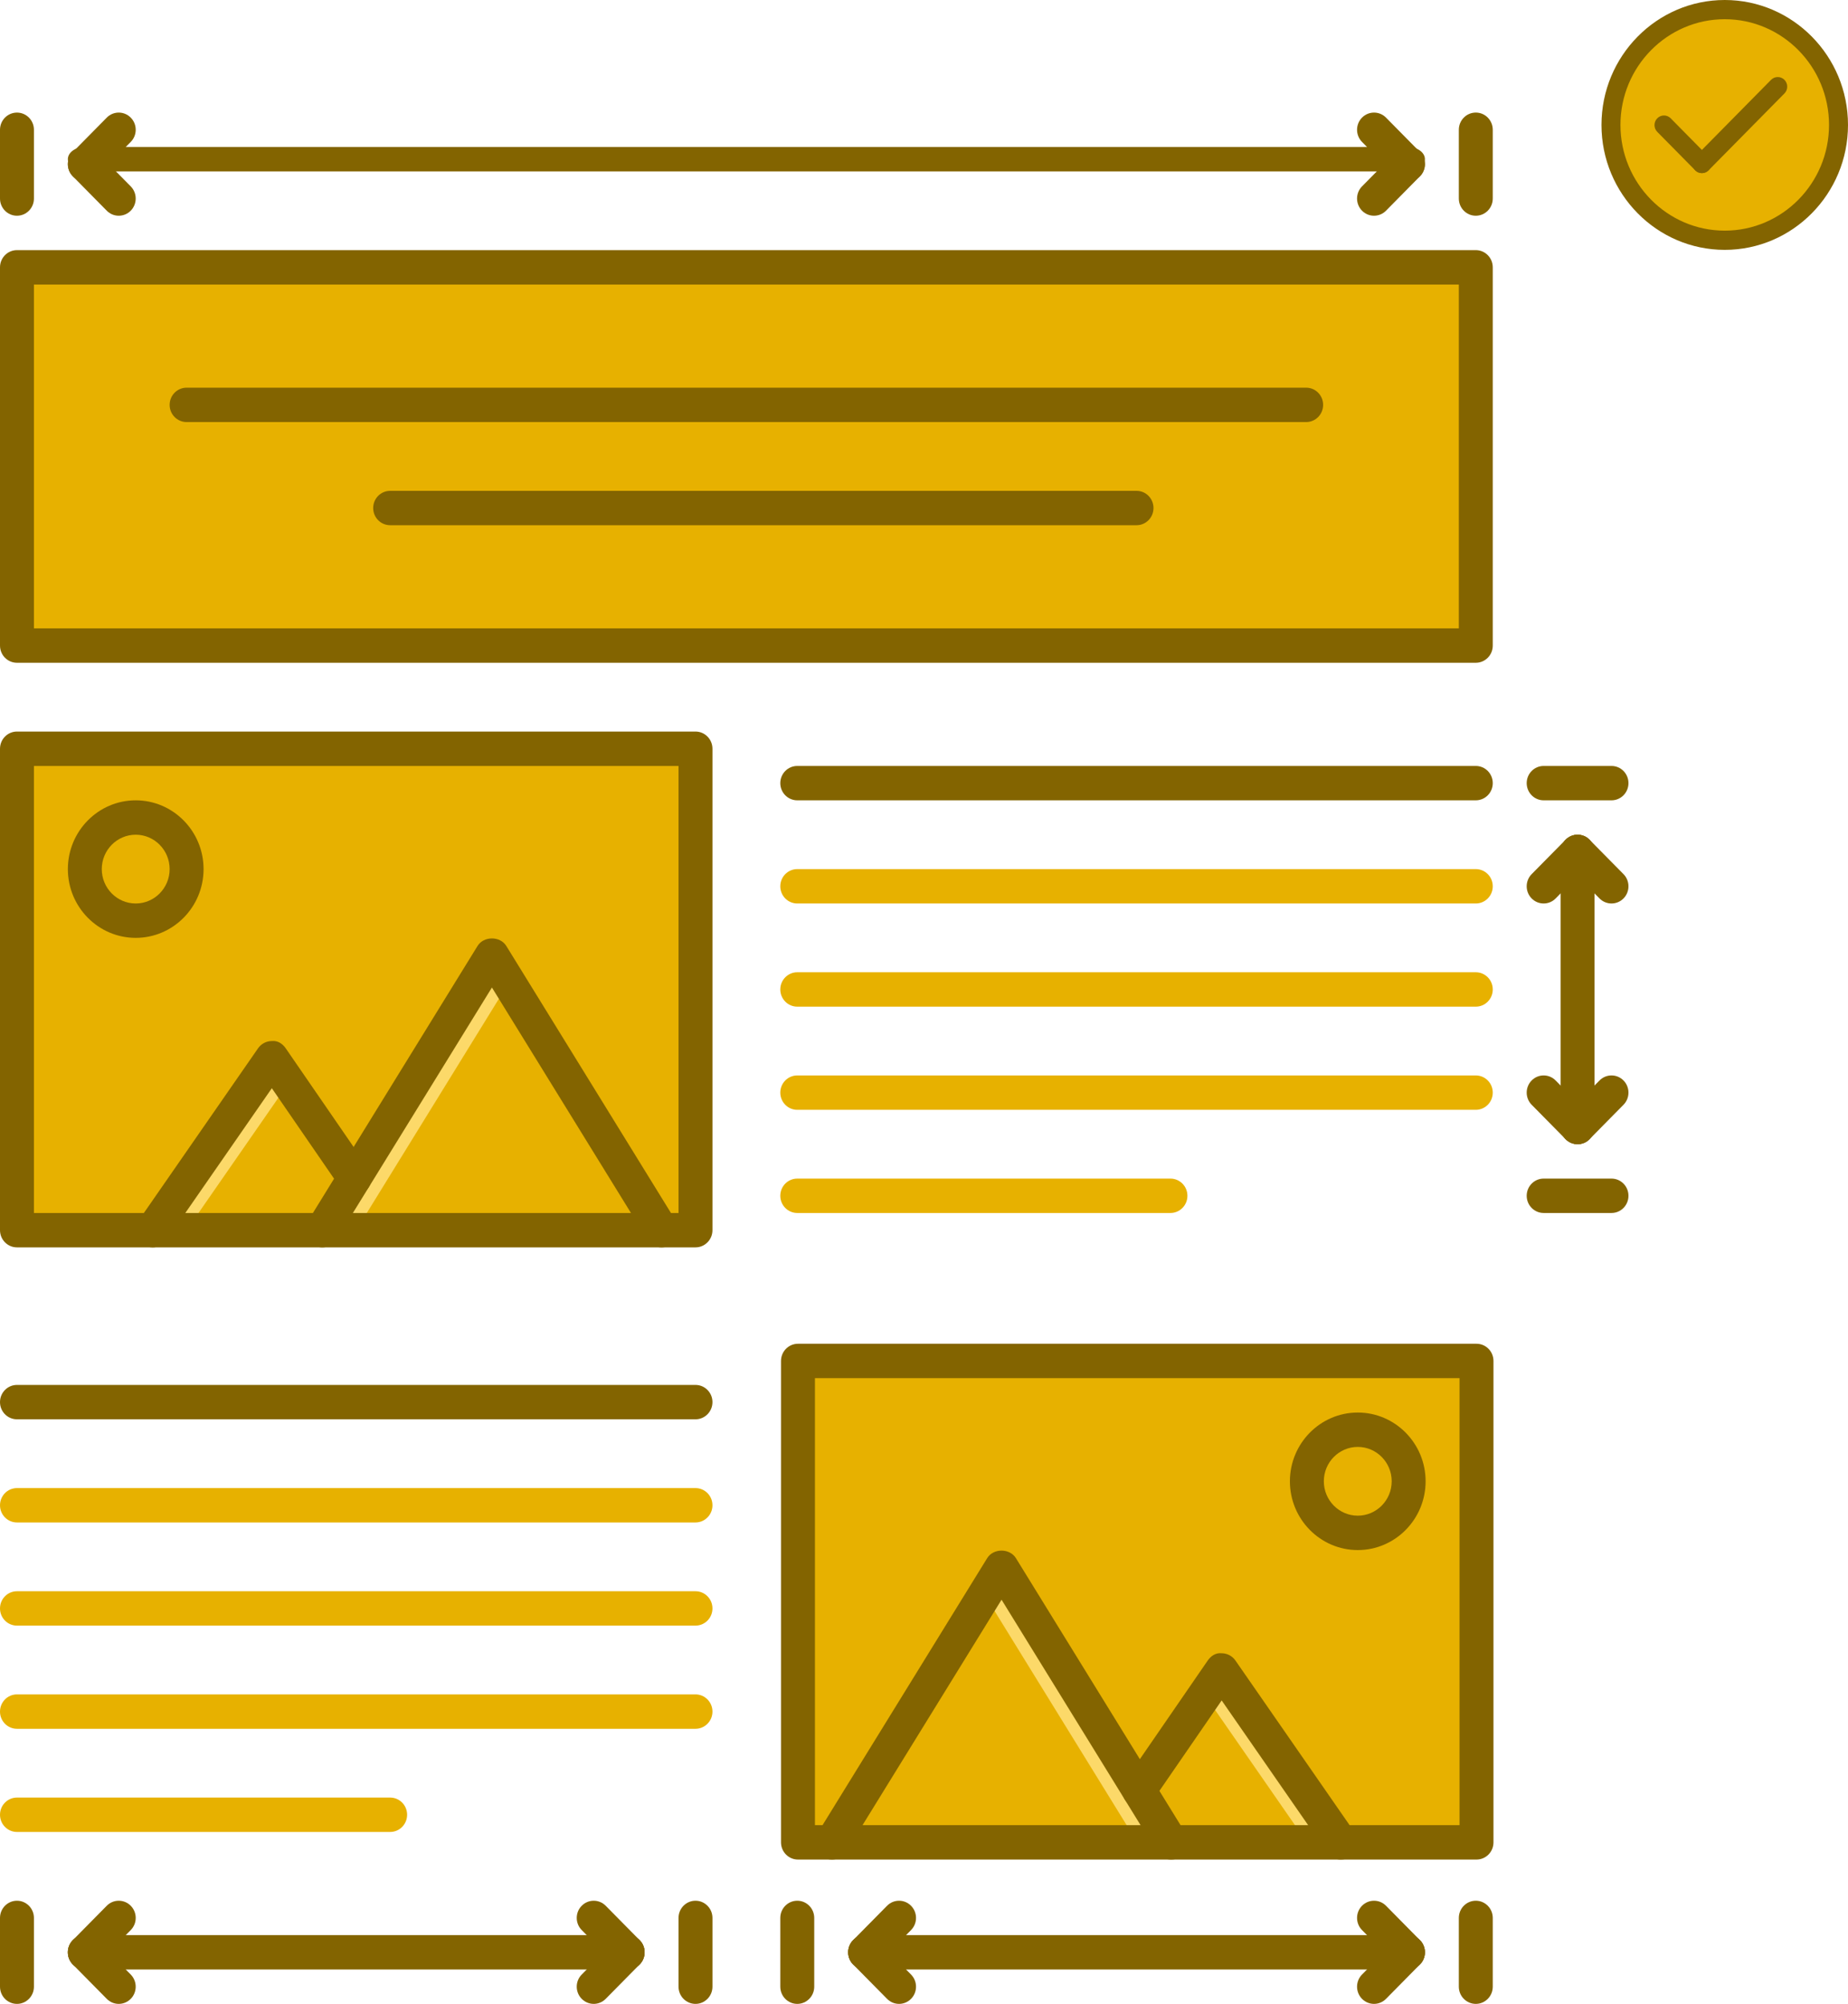 <svg width="83" height="90" viewBox="0 0 83 90" fill="none" xmlns="http://www.w3.org/2000/svg">
<path d="M66.283 12.006H0.762V28.995H66.283V12.006Z" fill="#E7B100"/>
<path d="M31.237 33.629H0.762V55.251H31.237V33.629Z" fill="#E7B100"/>
<path d="M6.095 41.35C7.357 41.35 8.381 40.313 8.381 39.034C8.381 37.754 7.357 36.717 6.095 36.717C4.833 36.717 3.809 37.754 3.809 39.034C3.809 40.313 4.833 41.35 6.095 41.35Z" fill="#E7B100"/>
<path d="M29.713 55.25H14.476L22.094 42.895L29.713 55.25Z" fill="#E7B100"/>
<path d="M22.094 42.895L14.476 55.25H15.999L22.856 44.13L22.094 42.895Z" fill="#FCD969"/>
<path d="M15.916 52.912L14.476 55.249H6.857L12.211 47.528L15.916 52.912Z" fill="#656D78"/>
<path d="M15.916 52.912L14.476 55.249H6.857L12.211 47.528L15.916 52.912Z" fill="#E7B100"/>
<path d="M12.211 47.528L6.857 55.249H8.381L12.97 48.631L12.211 47.528Z" fill="#FCD969"/>
<path d="M29.714 56.023C29.46 56.023 29.212 55.895 29.067 55.659L22.094 44.352L15.121 55.659C14.898 56.021 14.429 56.131 14.072 55.905C13.715 55.679 13.607 55.202 13.83 54.842L21.448 42.486C21.727 42.034 22.462 42.034 22.74 42.486L30.359 54.842C30.582 55.202 30.474 55.679 30.117 55.905C29.991 55.985 29.852 56.023 29.714 56.023Z" fill="#836400"/>
<path d="M6.856 56.023C6.705 56.023 6.552 55.977 6.419 55.882C6.075 55.636 5.992 55.155 6.234 54.807L11.588 47.085C11.73 46.878 11.963 46.756 12.211 46.756C12.474 46.728 12.694 46.878 12.836 47.087L16.541 52.471C16.782 52.821 16.697 53.302 16.352 53.546C16.005 53.789 15.531 53.705 15.291 53.355L12.209 48.875L7.48 55.694C7.332 55.908 7.096 56.023 6.856 56.023Z" fill="#836400"/>
<path d="M66.283 29.767H0.762C0.341 29.767 0 29.422 0 28.995V12.006C0 11.58 0.341 11.234 0.762 11.234H66.283C66.704 11.234 67.045 11.58 67.045 12.006V28.995C67.045 29.422 66.704 29.767 66.283 29.767ZM1.524 28.223H65.521V12.779H1.524V28.223Z" fill="#836400"/>
<path d="M31.237 56.023H0.762C0.341 56.023 0 55.677 0 55.25V33.629C0 33.202 0.341 32.856 0.762 32.856H31.237C31.658 32.856 31.999 33.202 31.999 33.629V55.251C31.999 55.677 31.658 56.023 31.237 56.023ZM1.524 54.478H30.475V34.401H1.524V54.478Z" fill="#836400"/>
<path d="M6.095 42.122C4.414 42.122 3.048 40.736 3.048 39.034C3.048 37.331 4.414 35.945 6.095 35.945C7.776 35.945 9.143 37.331 9.143 39.034C9.143 40.736 7.776 42.122 6.095 42.122ZM6.095 37.489C5.255 37.489 4.571 38.182 4.571 39.034C4.571 39.886 5.255 40.578 6.095 40.578C6.935 40.578 7.619 39.886 7.619 39.034C7.619 38.182 6.935 37.489 6.095 37.489Z" fill="#836400"/>
<path d="M35.84 61.124H66.315V82.746H35.84V61.124Z" fill="#E7B100"/>
<path d="M60.982 68.846C59.72 68.846 58.697 67.809 58.697 66.529C58.697 65.25 59.72 64.213 60.982 64.213C62.244 64.213 63.268 65.25 63.268 66.529C63.268 67.809 62.244 68.846 60.982 68.846Z" fill="#E7B100"/>
<path d="M37.364 82.746H52.601L44.983 70.391L37.364 82.746Z" fill="#E7B100"/>
<path d="M44.983 70.391L52.601 82.746H51.078L44.221 71.626L44.983 70.391Z" fill="#FCD969"/>
<path d="M51.161 80.408L52.602 82.745H60.22L54.866 75.024L51.161 80.408Z" fill="#656D78"/>
<path d="M51.161 80.408L52.602 82.745H60.22L54.866 75.024L51.161 80.408Z" fill="#E7B100"/>
<path d="M54.866 75.024L60.22 82.745H58.697L54.107 76.126L54.866 75.024Z" fill="#FCD969"/>
<path d="M37.363 83.518C37.617 83.518 37.865 83.39 38.01 83.155L44.983 71.847L51.956 83.155C52.179 83.517 52.648 83.627 53.006 83.4C53.362 83.174 53.471 82.698 53.247 82.337L45.629 69.982C45.35 69.529 44.615 69.529 44.337 69.982L36.718 82.337C36.495 82.698 36.604 83.174 36.96 83.4C37.086 83.481 37.225 83.518 37.363 83.518Z" fill="#836400"/>
<path d="M60.221 83.518C60.372 83.518 60.525 83.473 60.658 83.378C61.002 83.132 61.086 82.651 60.844 82.303L55.489 74.581C55.347 74.374 55.114 74.252 54.866 74.252C54.603 74.223 54.383 74.374 54.241 74.582L50.536 79.966C50.296 80.316 50.38 80.798 50.725 81.042C51.072 81.285 51.546 81.2 51.786 80.85L54.869 76.371L59.597 83.19C59.746 83.404 59.981 83.518 60.221 83.518Z" fill="#836400"/>
<path d="M35.84 83.518H66.315C66.736 83.518 67.077 83.173 67.077 82.746V61.124C67.077 60.697 66.736 60.352 66.315 60.352H35.84C35.419 60.352 35.078 60.697 35.078 61.124V82.746C35.078 83.173 35.419 83.518 35.84 83.518ZM65.553 81.974H36.602V61.896H65.553V81.974Z" fill="#836400"/>
<path d="M60.982 69.618C62.663 69.618 64.029 68.232 64.029 66.529C64.029 64.827 62.663 63.441 60.982 63.441C59.301 63.441 57.934 64.827 57.934 66.529C57.934 68.232 59.301 69.618 60.982 69.618ZM60.982 64.985C61.822 64.985 62.506 65.677 62.506 66.529C62.506 67.381 61.822 68.073 60.982 68.073C60.142 68.073 59.458 67.381 59.458 66.529C59.458 65.677 60.142 64.985 60.982 64.985Z" fill="#836400"/>
<path d="M66.283 35.945H35.808C35.387 35.945 35.046 35.599 35.046 35.173C35.046 34.746 35.387 34.401 35.808 34.401H66.283C66.704 34.401 67.045 34.746 67.045 35.173C67.045 35.599 66.704 35.945 66.283 35.945Z" fill="#836400"/>
<path d="M66.283 40.578H35.808C35.387 40.578 35.046 40.233 35.046 39.806C35.046 39.379 35.387 39.034 35.808 39.034H66.283C66.704 39.034 67.045 39.379 67.045 39.806C67.045 40.233 66.704 40.578 66.283 40.578Z" fill="#E7B100"/>
<path d="M66.283 45.212H35.808C35.387 45.212 35.046 44.866 35.046 44.439C35.046 44.013 35.387 43.667 35.808 43.667H66.283C66.704 43.667 67.045 44.013 67.045 44.439C67.045 44.866 66.704 45.212 66.283 45.212Z" fill="#E7B100"/>
<path d="M66.283 49.845H35.808C35.387 49.845 35.046 49.499 35.046 49.073C35.046 48.646 35.387 48.301 35.808 48.301H66.283C66.704 48.301 67.045 48.646 67.045 49.073C67.045 49.499 66.704 49.845 66.283 49.845Z" fill="#E7B100"/>
<path d="M52.569 54.478H35.808C35.387 54.478 35.046 54.133 35.046 53.706C35.046 53.279 35.387 52.934 35.808 52.934H52.569C52.99 52.934 53.331 53.279 53.331 53.706C53.331 54.133 52.99 54.478 52.569 54.478Z" fill="#E7B100"/>
<path d="M31.237 63.745H0.762C0.341 63.745 0 63.399 0 62.973C0 62.546 0.341 62.201 0.762 62.201H31.237C31.658 62.201 31.999 62.546 31.999 62.973C31.999 63.399 31.658 63.745 31.237 63.745Z" fill="#836400"/>
<path d="M31.237 68.378H0.762C0.341 68.378 0 68.033 0 67.606C0 67.179 0.341 66.834 0.762 66.834H31.237C31.658 66.834 31.999 67.179 31.999 67.606C31.999 68.033 31.658 68.378 31.237 68.378Z" fill="#E7B100"/>
<path d="M31.237 73.011H0.762C0.341 73.011 0 72.666 0 72.239C0 71.812 0.341 71.467 0.762 71.467H31.237C31.658 71.467 31.999 71.812 31.999 72.239C31.999 72.666 31.658 73.011 31.237 73.011Z" fill="#E7B100"/>
<path d="M31.237 77.645H0.762C0.341 77.645 0 77.299 0 76.873C0 76.446 0.341 76.1 0.762 76.1H31.237C31.658 76.1 31.999 76.446 31.999 76.873C31.999 77.299 31.658 77.645 31.237 77.645Z" fill="#E7B100"/>
<path d="M17.523 82.278H0.762C0.341 82.278 0 81.932 0 81.506C0 81.079 0.341 80.734 0.762 80.734H17.523C17.944 80.734 18.285 81.079 18.285 81.506C18.285 81.932 17.944 82.278 17.523 82.278Z" fill="#E7B100"/>
<path d="M58.664 18.956H8.381C7.96 18.956 7.619 18.611 7.619 18.184C7.619 17.757 7.96 17.412 8.381 17.412H58.664C59.086 17.412 59.426 17.757 59.426 18.184C59.426 18.611 59.085 18.956 58.664 18.956Z" fill="#836400"/>
<path d="M51.046 23.589H17.523C17.102 23.589 16.761 23.244 16.761 22.817C16.761 22.391 17.102 22.045 17.523 22.045H51.046C51.467 22.045 51.807 22.391 51.807 22.817C51.807 23.244 51.467 23.589 51.046 23.589Z" fill="#836400"/>
<path d="M63.236 7.699H3.809C3.388 7.699 3.048 7.454 3.048 7.15C3.048 6.847 3.388 6.601 3.809 6.601H63.236C63.657 6.601 63.998 6.847 63.998 7.15C63.998 7.454 63.657 7.699 63.236 7.699Z" fill="#836400"/>
<path d="M63.236 8.145C63.041 8.145 62.846 8.069 62.697 7.919L61.173 6.374C60.876 6.073 60.876 5.584 61.173 5.283C61.471 4.981 61.953 4.981 62.251 5.283L63.774 6.827C64.072 7.129 64.072 7.617 63.774 7.919C63.626 8.069 63.431 8.145 63.236 8.145Z" fill="#836400"/>
<path d="M61.712 9.689C61.517 9.689 61.322 9.614 61.173 9.463C60.876 9.162 60.876 8.673 61.173 8.371L62.697 6.827C62.995 6.526 63.477 6.526 63.774 6.827C64.072 7.129 64.072 7.617 63.774 7.919L62.251 9.463C62.102 9.614 61.907 9.689 61.712 9.689Z" fill="#836400"/>
<path d="M3.81 8.145C3.615 8.145 3.42 8.069 3.271 7.919C2.973 7.617 2.973 7.128 3.271 6.827L4.795 5.283C5.092 4.981 5.574 4.981 5.872 5.283C6.17 5.584 6.17 6.073 5.872 6.374L4.348 7.919C4.199 8.069 4.005 8.145 3.81 8.145Z" fill="#836400"/>
<path d="M5.333 9.689C5.138 9.689 4.943 9.614 4.795 9.463L3.271 7.919C2.973 7.617 2.973 7.129 3.271 6.827C3.568 6.526 4.05 6.526 4.348 6.827L5.872 8.371C6.169 8.673 6.169 9.162 5.872 9.463C5.723 9.614 5.528 9.689 5.333 9.689Z" fill="#836400"/>
<path d="M70.854 51.389C70.433 51.389 70.093 51.044 70.093 50.617V38.262C70.093 37.835 70.433 37.489 70.854 37.489C71.275 37.489 71.616 37.835 71.616 38.262V50.617C71.616 51.044 71.275 51.389 70.854 51.389Z" fill="#836400"/>
<path d="M70.854 51.389C70.659 51.389 70.465 51.313 70.316 51.163C70.018 50.861 70.018 50.372 70.316 50.071L71.84 48.527C72.137 48.225 72.619 48.225 72.917 48.527C73.214 48.828 73.214 49.317 72.917 49.618L71.393 51.163C71.244 51.314 71.049 51.389 70.854 51.389Z" fill="#836400"/>
<path d="M70.855 51.389C70.66 51.389 70.465 51.313 70.316 51.163L68.792 49.618C68.495 49.317 68.495 48.828 68.792 48.527C69.09 48.225 69.572 48.225 69.869 48.527L71.393 50.071C71.691 50.373 71.691 50.861 71.393 51.163C71.244 51.314 71.049 51.389 70.855 51.389Z" fill="#836400"/>
<path d="M72.378 40.578C72.183 40.578 71.988 40.502 71.84 40.352L70.316 38.807C70.018 38.506 70.018 38.017 70.316 37.716C70.613 37.414 71.096 37.414 71.393 37.716L72.917 39.26C73.214 39.562 73.214 40.05 72.917 40.352C72.768 40.502 72.573 40.578 72.378 40.578Z" fill="#836400"/>
<path d="M69.331 40.578C69.136 40.578 68.941 40.503 68.792 40.352C68.495 40.05 68.495 39.562 68.792 39.26L70.316 37.716C70.614 37.414 71.096 37.414 71.393 37.716C71.691 38.018 71.691 38.506 71.393 38.808L69.869 40.352C69.721 40.503 69.526 40.578 69.331 40.578Z" fill="#836400"/>
<path d="M72.378 35.945H69.331C68.91 35.945 68.569 35.599 68.569 35.173C68.569 34.746 68.91 34.401 69.331 34.401H72.378C72.799 34.401 73.14 34.746 73.14 35.173C73.14 35.599 72.799 35.945 72.378 35.945Z" fill="#836400"/>
<path d="M72.378 54.478H69.331C68.91 54.478 68.569 54.133 68.569 53.706C68.569 53.279 68.91 52.934 69.331 52.934H72.378C72.799 52.934 73.14 53.279 73.14 53.706C73.14 54.133 72.799 54.478 72.378 54.478Z" fill="#836400"/>
<path d="M63.236 88.456H38.856C38.435 88.456 38.094 88.11 38.094 87.683C38.094 87.257 38.435 86.911 38.856 86.911H63.236C63.657 86.911 63.998 87.257 63.998 87.683C63.998 88.11 63.657 88.456 63.236 88.456Z" fill="#836400"/>
<path d="M40.38 90C40.185 90 39.99 89.924 39.841 89.774L38.317 88.23C38.02 87.928 38.02 87.439 38.317 87.138C38.615 86.836 39.097 86.836 39.394 87.138L40.918 88.682C41.216 88.984 41.216 89.472 40.918 89.774C40.769 89.924 40.574 90 40.38 90Z" fill="#836400"/>
<path d="M38.856 88.455C38.661 88.455 38.466 88.38 38.317 88.229C38.02 87.927 38.02 87.439 38.317 87.137L39.841 85.593C40.139 85.292 40.621 85.292 40.918 85.593C41.216 85.895 41.216 86.383 40.918 86.685L39.395 88.229C39.246 88.38 39.051 88.455 38.856 88.455Z" fill="#836400"/>
<path d="M61.712 90C61.517 90 61.322 89.924 61.173 89.774C60.876 89.472 60.876 88.983 61.173 88.682L62.697 87.138C62.995 86.836 63.477 86.836 63.774 87.138C64.072 87.439 64.072 87.928 63.774 88.23L62.251 89.774C62.102 89.924 61.907 90 61.712 90Z" fill="#836400"/>
<path d="M63.236 88.455C63.041 88.455 62.846 88.38 62.697 88.229L61.173 86.685C60.876 86.383 60.876 85.895 61.173 85.593C61.471 85.292 61.953 85.292 62.251 85.593L63.774 87.137C64.072 87.439 64.072 87.928 63.774 88.229C63.626 88.38 63.431 88.455 63.236 88.455Z" fill="#836400"/>
<path d="M66.283 90C65.862 90 65.521 89.654 65.521 89.228V86.139C65.521 85.713 65.862 85.367 66.283 85.367C66.704 85.367 67.045 85.713 67.045 86.139V89.228C67.045 89.654 66.704 90 66.283 90Z" fill="#836400"/>
<path d="M35.808 90C35.387 90 35.046 89.655 35.046 89.228V86.139C35.046 85.713 35.387 85.367 35.808 85.367C36.229 85.367 36.57 85.713 36.57 86.139V89.228C36.57 89.654 36.229 90 35.808 90Z" fill="#836400"/>
<path d="M28.19 88.456H3.809C3.388 88.456 3.048 88.11 3.048 87.683C3.048 87.257 3.388 86.911 3.809 86.911H28.19C28.611 86.911 28.951 87.257 28.951 87.683C28.951 88.11 28.611 88.456 28.19 88.456Z" fill="#836400"/>
<path d="M5.333 90C5.138 90 4.943 89.924 4.795 89.774L3.271 88.23C2.973 87.928 2.973 87.439 3.271 87.138C3.568 86.836 4.05 86.836 4.348 87.138L5.872 88.682C6.169 88.984 6.169 89.472 5.872 89.774C5.723 89.924 5.528 90 5.333 90Z" fill="#836400"/>
<path d="M3.81 88.455C3.615 88.455 3.42 88.38 3.271 88.229C2.973 87.927 2.973 87.439 3.271 87.137L4.795 85.593C5.092 85.292 5.574 85.292 5.872 85.593C6.17 85.895 6.17 86.383 5.872 86.685L4.348 88.229C4.199 88.38 4.005 88.455 3.81 88.455Z" fill="#836400"/>
<path d="M26.666 90C26.471 90 26.276 89.924 26.127 89.774C25.829 89.472 25.829 88.983 26.127 88.682L27.651 87.138C27.948 86.836 28.43 86.836 28.728 87.138C29.026 87.439 29.026 87.928 28.728 88.23L27.204 89.774C27.055 89.924 26.861 90 26.666 90Z" fill="#836400"/>
<path d="M28.189 88.455C27.995 88.455 27.8 88.38 27.651 88.229L26.127 86.685C25.829 86.383 25.829 85.895 26.127 85.593C26.425 85.292 26.907 85.292 27.204 85.593L28.728 87.137C29.026 87.439 29.026 87.928 28.728 88.229C28.579 88.38 28.384 88.455 28.189 88.455Z" fill="#836400"/>
<path d="M31.237 90C30.816 90 30.475 89.654 30.475 89.228V86.139C30.475 85.713 30.816 85.367 31.237 85.367C31.658 85.367 31.999 85.713 31.999 86.139V89.228C31.999 89.654 31.658 90 31.237 90Z" fill="#836400"/>
<path d="M0.762 90C0.341 90 0 89.655 0 89.228V86.139C0 85.713 0.341 85.367 0.762 85.367C1.183 85.367 1.524 85.713 1.524 86.139V89.228C1.524 89.654 1.183 90 0.762 90Z" fill="#836400"/>
<path d="M0.762 9.689C0.341 9.689 0 9.344 0 8.917V5.829C0 5.402 0.341 5.057 0.762 5.057C1.183 5.057 1.524 5.402 1.524 5.829V8.917C1.524 9.344 1.183 9.689 0.762 9.689Z" fill="#836400"/>
<path d="M66.283 9.689C65.862 9.689 65.521 9.344 65.521 8.917V5.829C65.521 5.402 65.862 5.056 66.283 5.056C66.704 5.056 67.045 5.402 67.045 5.829V8.917C67.045 9.344 66.704 9.689 66.283 9.689Z" fill="#836400"/>
<path d="M82.754 5.793C82.754 8.654 80.466 10.972 77.643 10.972C74.821 10.972 72.534 8.654 72.534 5.793C72.534 2.932 74.821 0.614 77.643 0.614C80.466 0.614 82.754 2.932 82.754 5.793Z" fill="#E7B100"/>
<path d="M77.464 11.222C74.412 11.222 71.928 8.705 71.928 5.611C71.928 2.517 74.412 0 77.464 0C80.517 0 83 2.517 83 5.611C83 8.705 80.517 11.222 77.464 11.222ZM77.464 0.863C74.882 0.863 72.78 2.994 72.78 5.611C72.78 8.229 74.882 10.359 77.464 10.359C80.047 10.359 82.148 8.229 82.148 5.611C82.148 2.994 80.047 0.863 77.464 0.863Z" fill="#836400"/>
<path d="M76.438 7.776C76.329 7.776 76.22 7.733 76.137 7.649L74.434 5.923C74.267 5.754 74.267 5.481 74.434 5.313C74.6 5.144 74.87 5.144 75.036 5.313L76.739 7.039C76.906 7.208 76.906 7.481 76.739 7.649C76.656 7.733 76.547 7.776 76.438 7.776Z" fill="#836400"/>
<path d="M76.438 7.775C76.329 7.775 76.22 7.733 76.137 7.649C75.971 7.48 75.971 7.207 76.137 7.039L79.544 3.586C79.71 3.418 79.98 3.418 80.146 3.586C80.312 3.755 80.312 4.028 80.146 4.196L76.739 7.649C76.656 7.733 76.547 7.775 76.438 7.775Z" fill="#836400"/>
</svg>

